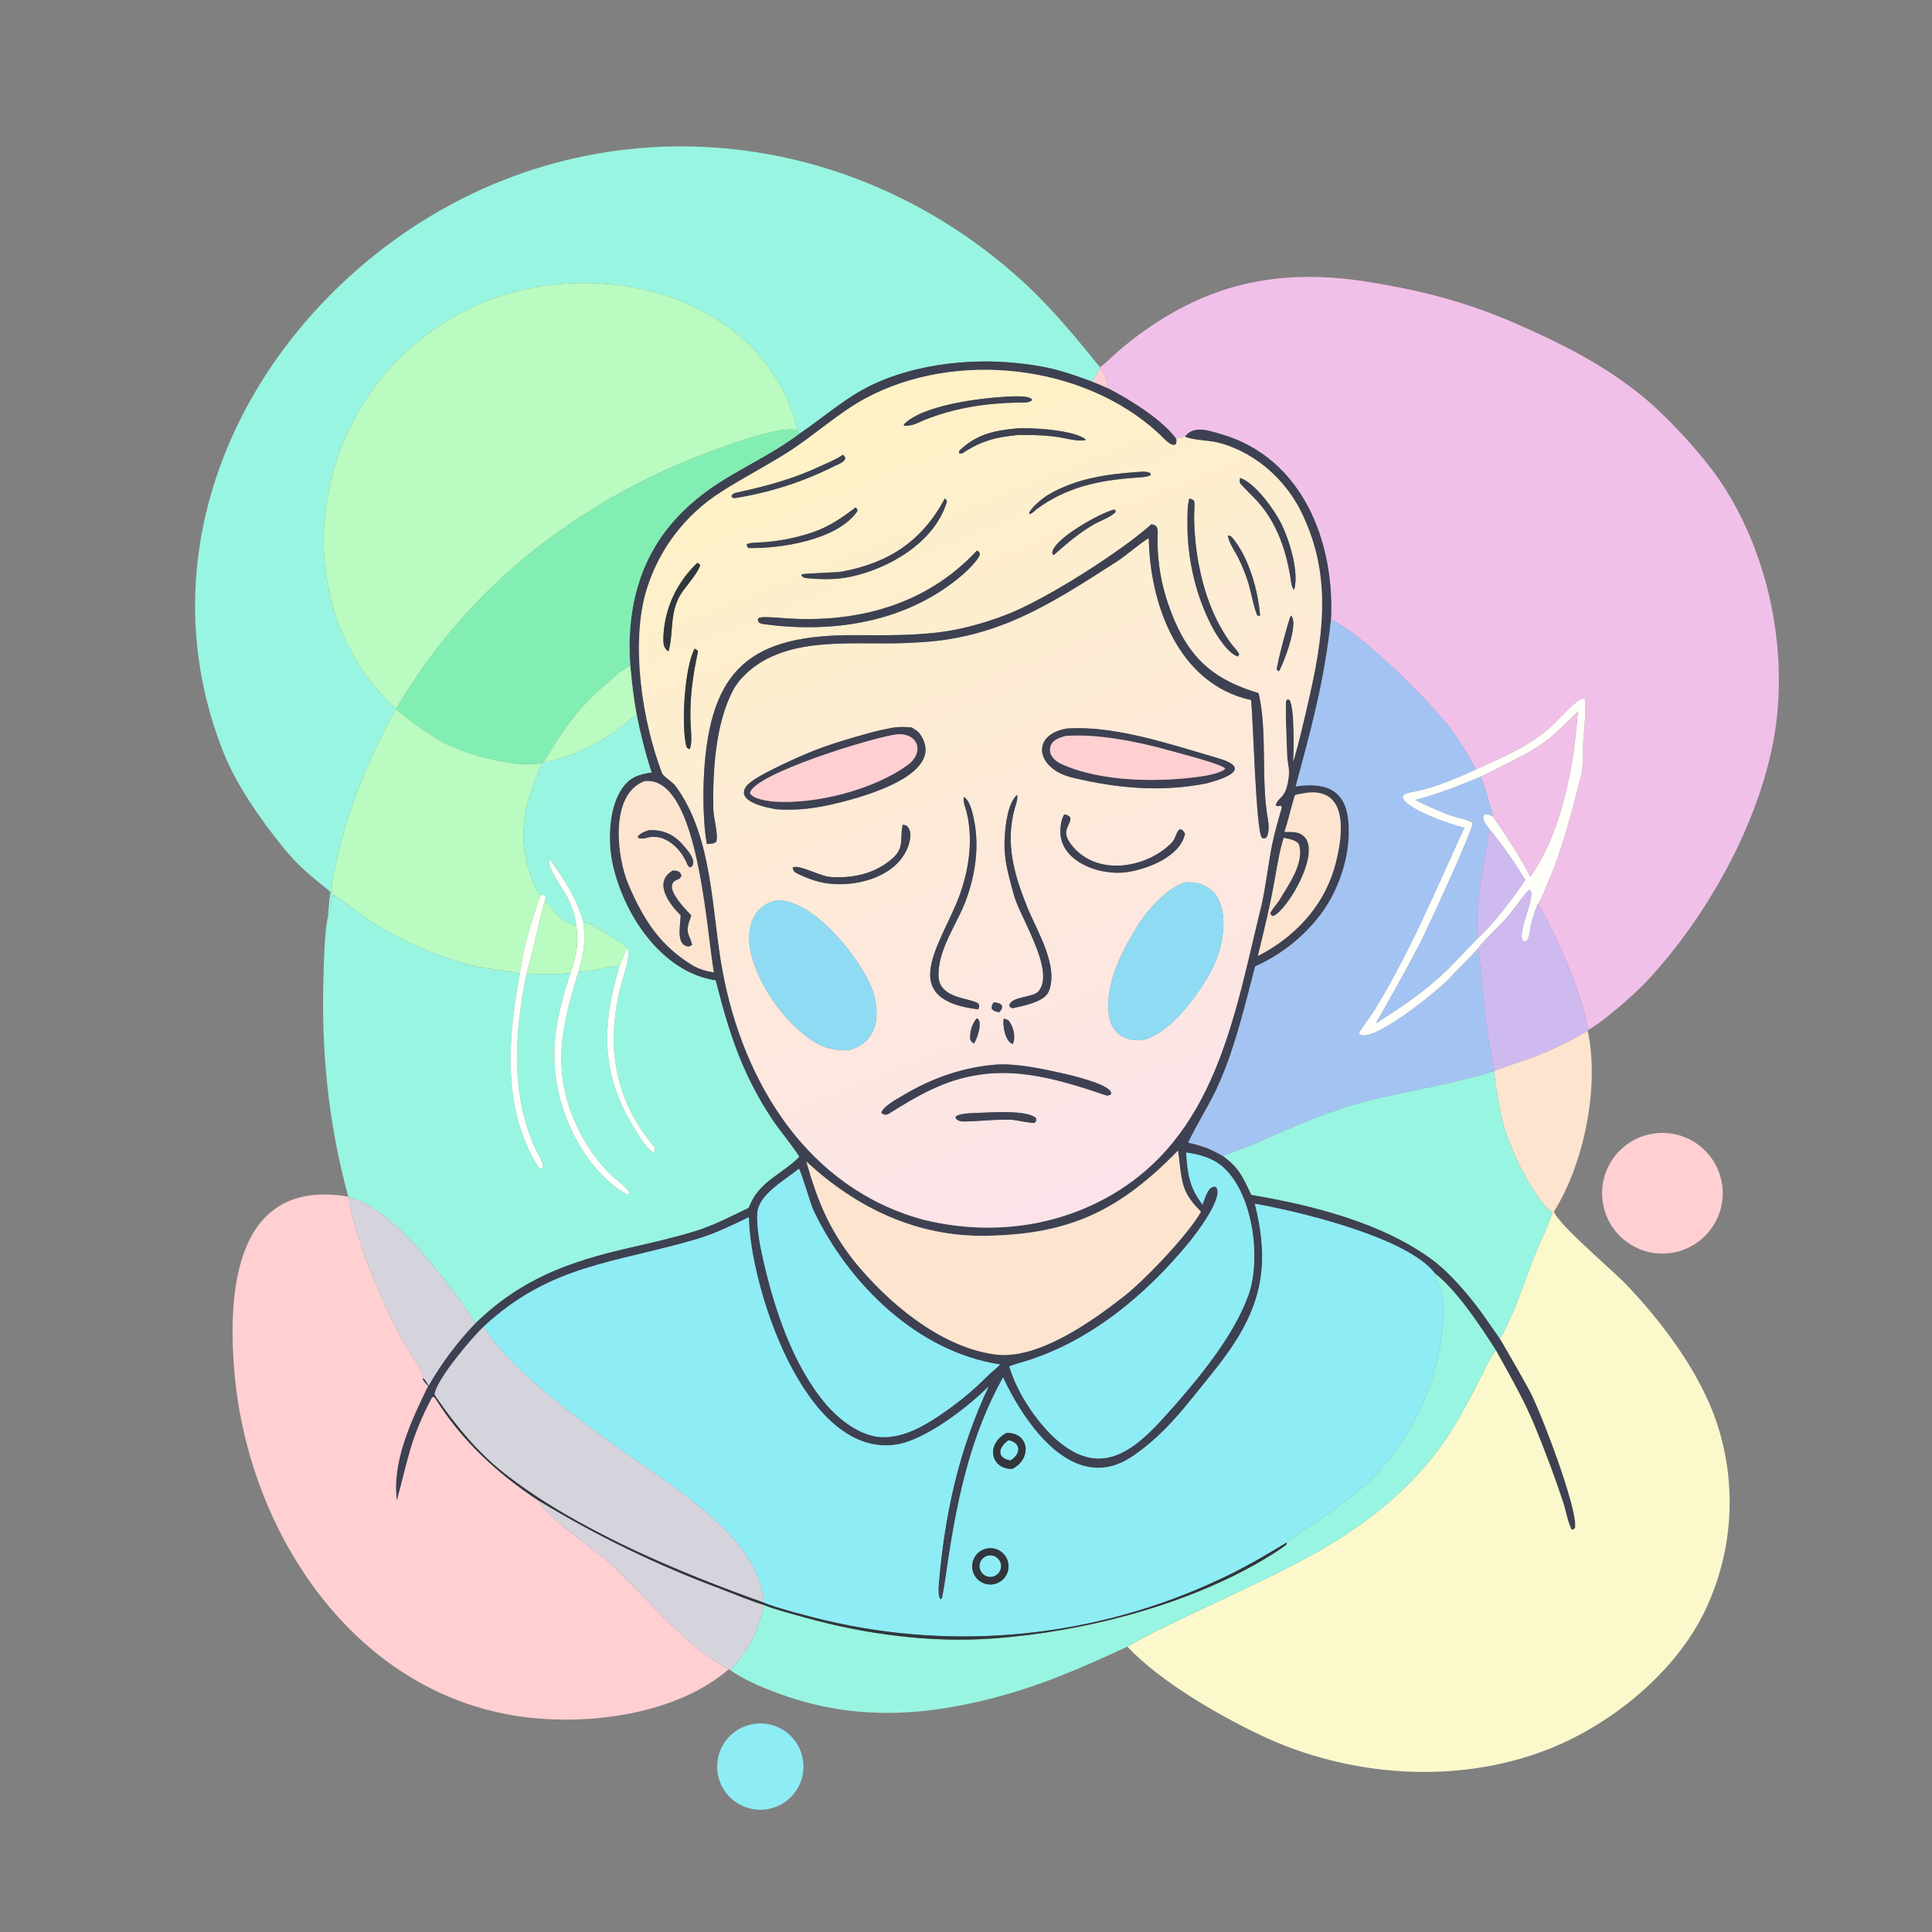 <svg width="1024" height="1024" viewBox="0 0 1024 1024" fill="none" xmlns="http://www.w3.org/2000/svg">
<rect x="0" y="0" width="1024" height="1024" fill="#808080" stroke="none"/>
<path d="M175.138 472.695C164.155 463.681 158.751 459.841 149.393 448.326C137.693 433.684 125.326 416.166 118.373 398.647C79.548 300.821 119.604 198.002 199.201 134.673C302.708 52.32 445.034 60.784 541.817 148.942C557.082 162.847 570.124 178.714 582.998 194.633L583.114 194.951C581.717 197.346 580.277 199.921 578.837 202.269C570.825 199.366 562.871 196.416 554.403 194.727C525.183 188.898 491.294 190.889 463.923 203.186C449.027 209.878 436.912 221.017 423.618 229.956C423.363 229.631 423.006 228.84 422.801 228.434C407.801 164.247 335.174 139.779 276.3 153.839C241.171 162.192 210.798 184.155 191.859 214.898C160.649 266.071 164.482 333.951 209.746 375.512C195.354 402.918 184.254 428.199 177.815 458.73C177.031 462.443 175.209 469.308 175.943 473.062C176.06 473.662 177.118 474.371 177.704 474.878L176.896 475.066L175.97 474.751C175.525 477.992 175.196 482.899 173.911 485.686C173.894 482.295 174.743 476.254 175.138 472.695Z" fill="#98F5E1"/>
<path d="M582.998 194.632C586.592 192.047 589.991 188.517 593.368 185.583C597.652 181.89 602.118 178.415 606.75 175.17C643.265 149.227 680.433 142.394 724.242 149.276C752.829 153.767 777.023 159.968 803.508 171.531C826.84 181.718 848.287 192.416 868.467 208.394C881.225 218.336 897.343 235.717 907.22 248.697C935.853 286.661 948.151 341.07 940.739 387.995C933.264 435.317 904.557 486.606 871.723 521.229C865.867 527.405 848.874 542.232 841.619 545.982C840.184 530.226 823.951 493.095 815.131 478.997C816.932 476.931 819.493 469.871 820.724 466.998C828.673 448.435 833.48 428.713 838.433 409.202C838.488 407.203 839.25 403.454 839.074 401.559C838.371 393.958 841.326 376.64 839.893 370.059C835.812 369.994 826.231 381.38 822.787 384.55C810.467 395.893 797.022 401.044 782.197 407.916C782.125 407.765 782.052 407.614 781.979 407.463C778.878 401.19 773.738 392.915 769.772 387.398C759.96 373.751 719.604 333.418 705.42 328.654C707.547 287.019 690.237 242.425 646.886 230.019C640.474 228.184 632.65 225.276 628.049 231.462C626.693 231.813 624.778 232.25 623.505 232.691C616.031 222.39 598.652 211.671 587.337 205.856C587.133 202.697 585.072 197.205 583.114 194.95L582.998 194.632Z" fill="#F1C0E8"/>
<path d="M422.802 228.432C416.277 223.941 376.433 239.215 367.844 242.663C308.582 266.449 256.757 305.44 220.789 358.594C216.998 364.282 213.314 370.04 209.738 375.865C216.751 381.635 226.694 388.878 234.551 393.238C246.383 399.804 274.245 407.551 287.536 404.26C278.472 424.391 273.432 442.636 281.418 464.56C282.292 466.958 284.457 473.176 286.634 474.258C281.167 489.434 278.077 499.74 275.563 516.013C267.656 514.022 258.302 513.827 249.753 511.583C231.425 506.771 213.119 499.075 197.197 488.778C190.642 484.54 184.125 478.952 177.705 474.876C177.119 474.369 176.061 473.66 175.944 473.06C175.21 469.306 177.032 462.441 177.816 458.728C184.255 428.197 195.355 402.916 209.747 375.51C164.483 333.949 160.65 266.069 191.86 214.896C210.799 184.153 241.172 162.19 276.301 153.837C335.175 139.777 407.802 164.245 422.802 228.432Z" fill="#B9FBC0"/>
<path d="M423.619 229.955C436.913 221.016 449.028 209.877 463.924 203.185C491.295 190.888 525.184 188.897 554.404 194.726C562.872 196.415 570.826 199.365 578.838 202.268C582.056 203.466 584.242 204.378 587.338 205.856C598.653 211.671 616.032 222.39 623.506 232.691C623.625 234.26 623.809 234.355 623.039 235.657C620.362 236.807 616.384 231.847 614.256 229.877C574.365 192.945 506.525 185.489 458.823 211.08C444.919 218.539 431.695 230.626 418.255 239.282C406.491 246.858 393.941 253.197 382.38 260.65C362.912 272.937 348.639 291.949 342.271 314.071C334.371 342.062 340.417 382.205 350.984 409.915C351.52 411.322 356.631 414.578 357.95 416.36C378.166 443.65 377.055 482.79 383.08 515.013C394.109 573.995 428.3 630.004 489.522 646.495C522.012 654.466 556.363 651.197 585.98 635.082C644.626 603.17 654.171 538.186 668.637 479.539C670.987 468.983 672.125 458.087 674.228 447.504C675.471 441.25 677.634 434.172 679.326 427.973C678.683 425.914 677.837 428.327 676.087 426.826C677.446 422.363 680.691 423.496 682.424 415.414C684.17 407.278 682.409 406.879 682.171 399.482C681.892 390.81 681.353 381.109 681.549 372.424C681.58 371.037 681.948 371.019 682.641 370.551L683.597 371.091C686.286 375.989 685.665 397.216 685.512 403.572C688.574 393.101 690.872 382.888 693.323 372.279C700.93 339.345 705.936 308.056 691.734 275.834C683.68 256.301 666.683 240.2 646.109 234.725C641.005 233.367 632.335 233.435 628.05 231.462C632.651 225.276 640.475 228.184 646.887 230.019C690.238 242.425 707.548 287.019 705.421 328.654C701.862 361.442 695.141 385.59 686.75 416.816C700.462 414.787 712.352 417.14 714.475 433.543C716.685 450.622 710.499 470.531 700.264 484.307C691.168 496.437 679.128 506.044 665.282 512.218C659.841 532.778 655.085 553.586 646.631 573.193C641.806 584.385 634.895 594.79 629.734 605.628C637.642 607.395 641.223 608.727 648.304 612.779C656.622 618.718 658.968 624.161 663.211 633.264C695.279 638.708 732.423 647.943 759.183 667.685C768.783 674.767 779.39 687.381 786.446 697.287C789.345 701.393 792.22 705.515 795.071 709.654C799.489 717.089 806.779 729.887 810.647 736.97C816.509 747.704 836.611 800.423 834.797 809.823L833.834 810.709L832.948 810.67C830.846 806.459 830.007 800.813 828.515 796.29C824.023 782.679 819.05 769.518 813.62 756.255C807.785 742.005 800.245 729.078 792.819 715.623C784.898 703.256 772.387 684.167 760.589 674.987C746.158 655.814 687.852 641.974 665.079 638.019C674.801 676.244 666.027 699.02 641.652 728.953C628.606 744.971 618.231 759.513 600.595 771.643C569.384 793.111 543.325 755.001 531.626 730.075C514.96 760.022 507.846 792.157 502.704 825.803C501.789 831.793 500.628 840.901 499.316 847.078C499.033 847.269 498.75 847.46 498.468 847.651C497.117 846.184 497.339 842.064 497.51 840.018C500.613 802.757 508.131 768.42 523.964 734.862C512.709 746.203 490.272 763.318 475.13 765.645C426.099 773.179 397.271 680.328 396.93 645.16C388.622 649.167 378.319 654.115 369.545 656.699C325.535 669.662 291.97 670.07 256.288 703.176C249.734 709.496 231.484 731.081 230.373 738.84C230.751 739.645 231.009 740.261 231.468 741.023L230.95 741.509L229.8 740.389L229.027 740.613C217.381 762.818 216.656 772.252 210.351 795.345C207.566 774.887 218.033 752.788 226.864 734.653C225.536 733.257 225.055 732.705 223.945 731.139L224.341 730.471C225.633 731.423 226.312 732.949 227.184 734.406C234.076 722.383 242.421 711.253 252.03 701.266C276.113 677.871 301.366 668.721 333.174 661.411C344.862 658.725 357.314 655.946 368.748 652.389C378.077 649.487 387.891 644.467 396.762 640.136C402.166 626.031 413.522 623.094 423.631 613.103C419.919 607.097 413.244 599.337 408.939 592.806C393.116 568.8 386.302 547.192 379.304 519.65C350.487 515.332 330.332 484.364 324.617 457.628C322.133 446.011 322.54 427.992 329.754 417.8C334.013 411.783 338.471 410.454 345.375 409.377C342.38 400.566 339.213 388.001 337.491 378.947C335.79 369.91 334.933 361.973 334.077 352.833C333.341 343.663 333.617 334.441 334.898 325.331C339.852 291.874 357.896 269.459 386.566 252.489C399.317 244.941 411.643 238.886 423.619 229.955ZM341.698 414.044C322.93 420.949 326.929 454.478 333.193 468.977C341.368 487.9 350.063 501.496 367.99 512.17C371.843 513.995 374.024 514.618 378.307 515.37C374.519 492.421 370.749 430.245 351.311 416.633C348.155 414.423 345.481 413.807 341.698 414.044ZM692.785 420.164C690.477 420.537 688.599 420.802 686.332 421.435C684.408 427.806 682.778 434.823 680.835 440.933C684.654 440.928 688.466 440.53 691.388 443.497C700.07 452.311 682.562 482.237 674.889 485.548C673.445 485.02 674.006 485.477 673.232 484.04C674.232 481.691 676.805 479.228 678.264 476.757C682.904 468.899 691.01 457.874 688.643 448.194C687.935 445.303 682.979 444.65 680.423 444.061C678.455 449.932 677.169 457.864 676.043 464.111C673.351 479.591 670.426 491.412 666.722 506.665C685.428 497.133 700.697 481.394 706.939 460.972C711.133 447.249 716.666 417.423 692.785 420.164ZM624.345 609.882C593.625 641.318 567.453 654.337 522.35 654.996C485.779 655.531 453.907 640.219 427.384 615.641C433.232 636.161 439.147 651.01 452.538 668.172C470.445 690.272 498.244 713.957 527.411 717.882C549.987 720.921 578.756 700.324 595.905 686.898C607.069 678.072 629.698 654.38 636.521 642.243C627.967 633.468 626.688 629.44 625.268 617.269C625.125 616.045 624.56 610.762 624.345 609.882ZM628.666 610.872C629.498 622.046 630.321 629.264 637.353 638.418C638.609 635.237 640.419 627.922 644.483 629.09C649.076 634.227 634.119 653.731 630.724 657.902C607.681 686.205 577.257 711.663 541.711 722.025C539.526 722.661 537.04 723.378 534.915 724.218C539.111 737.788 547.712 750.973 557.703 760.987C580.585 782.757 597.95 772.23 616.522 751.665C632.901 733.528 653.253 709.603 661.601 686.646C668.507 667.658 664.232 633.935 649.104 619.387C643.457 613.956 636.165 611.876 628.666 610.872ZM423.403 619.477C415.665 625.803 401.893 633.186 401.38 643.222C400.994 650.769 402.861 660.5 404.583 667.991C410.6 694.16 420.288 723.607 437.863 744.325C444.734 752.424 456.028 761.127 466.96 761.671C477.878 762.214 488.367 756.631 497.181 750.732C507.256 743.883 514.82 737.919 523.431 729.23C525.51 727.132 528.02 725.42 530.057 723.199C486.322 716.585 449.995 680.707 431.32 641.924C429.37 637.875 424.921 621.487 423.403 619.477Z" fill="#3D4152"/>
<path d="M583.115 194.949C585.073 197.204 587.134 202.696 587.338 205.855C584.242 204.377 582.056 203.465 578.838 202.267C580.278 199.919 581.718 197.344 583.115 194.949Z" fill="#FFCFD2"/>
<path d="M623.504 232.692C624.777 232.251 626.692 231.814 628.048 231.463C632.333 233.436 641.003 233.368 646.107 234.726C666.681 240.201 683.678 256.302 691.732 275.835C705.934 308.057 700.928 339.346 693.321 372.28C690.87 382.889 688.572 393.102 685.51 403.573C685.663 397.217 686.284 375.99 683.595 371.092L682.639 370.552C681.946 371.02 681.578 371.038 681.547 372.425C681.351 381.11 681.89 390.811 682.169 399.483C682.407 406.88 684.168 407.279 682.422 415.415C680.689 423.497 677.444 422.364 676.085 426.827C677.835 428.328 678.681 425.915 679.324 427.974C677.632 434.173 675.469 441.251 674.226 447.505C672.123 458.088 670.985 468.984 668.635 479.54C654.169 538.187 644.624 603.171 585.978 635.083C556.361 651.198 522.01 654.467 489.52 646.496C428.298 630.005 394.107 573.996 383.078 515.014C377.053 482.791 378.164 443.651 357.948 416.361C356.629 414.579 351.518 411.323 350.982 409.916C340.415 382.206 334.369 342.063 342.269 314.072C348.637 291.95 362.91 272.938 382.378 260.651C393.939 253.198 406.489 246.859 418.253 239.283C431.693 230.627 444.917 218.54 458.821 211.081C506.523 185.49 574.363 192.946 614.254 229.878C616.382 231.848 620.36 236.808 623.037 235.658C623.807 234.356 623.623 234.261 623.504 232.692ZM533.872 210.223C519.574 210.961 488.647 214.738 479.019 225.036L479.252 225.66C483.318 225.889 486.149 224.261 489.859 222.625C506.054 216.163 522.43 213.678 539.714 213.347C542.111 213.301 545.478 213.693 547.113 212.008C546.052 209.381 536.444 210.155 533.872 210.223ZM537.642 227.202C526.656 228.281 517.429 230.36 508.931 238.471C508.181 239.188 508.358 239.079 508.294 240.131C509.187 240.456 509.512 240.615 510.445 240.006C520.286 233.581 527.996 231.643 539.688 230.555C548.213 230.476 556.269 230.613 564.665 232.357C567.567 232.959 572.342 233.952 575.216 233.278L575.303 232.809C569.355 227.921 545.174 226.259 537.642 227.202ZM446.77 241.016C443.106 243.635 438.659 245.263 434.648 247.158C420.615 253.785 405.973 257.742 390.859 260.988C389.182 261.348 388.027 261.687 387.523 263.382L387.763 263.089L388.509 263.96L389.615 263.977C407.731 261.127 425.3 255.51 441.71 247.322C444.407 245.945 450.482 244.039 446.77 241.016ZM602.516 250.213C586.233 251.305 570.35 253.719 555.965 262.008C553.091 263.664 546.404 268.938 545.447 272.077L545.933 272.513C547.54 271.69 547.998 271.158 549.302 269.96C565.521 257.944 582.847 254.472 602.509 253.145C604.573 253.006 608.213 252.87 609.914 251.784L609.721 250.818C607.596 249.643 604.954 250.041 602.516 250.213ZM657.265 253.326C657.081 254.671 656.712 255.623 657.791 256.725C659.76 258.737 661.729 260.925 663.743 262.874C675.813 274.56 681.431 290.171 684.018 306.455C684.308 308.275 684.527 311.466 685.91 312.661C688.69 303.21 683.369 286.246 679.175 277.709C675.642 270.518 665.246 255.813 657.265 253.326ZM500.766 264.228C488.766 286.769 470.993 298.476 445.91 303.005C443.141 303.505 425.965 303.901 424.852 304.458L424.864 305.28L426.538 306.34C434.305 307.106 442.487 307.425 450.583 305.735C471.152 301.44 495.334 287.48 501.784 266.162C501.896 265.794 501.651 265.177 501.53 264.809L500.766 264.228ZM630.376 264.168C629.246 268.164 629.417 272.85 629.373 277.017C629.173 296.135 633.896 316.498 643.033 333.323C645.328 337.549 651.193 346.562 656.09 347.933L656.804 346.936C656.354 345.272 653.95 343.046 652.813 341.515C643.384 328.808 638.111 313.883 635.222 298.429C633.826 290.803 633.055 283.076 632.915 275.324C632.84 272.22 633.212 269.207 633.036 266.147C632.966 264.933 631.345 264.47 630.376 264.168ZM453.491 268.952C442.22 277.515 435.451 281.46 421.166 284.882C415.823 286.163 410.381 286.996 404.899 287.372C402.96 287.523 397.179 287.536 395.821 288.451C395.89 289.624 395.92 289.539 396.68 290.457C413.67 290.886 443.974 286.176 454.402 270.965L454.391 269.812L453.491 268.952ZM590.599 270.076C583.595 271.546 556.814 286.415 557.762 293.531L558.578 294.156C565.517 287.959 571.939 282.46 580.051 277.79C582.879 276.162 589.756 273.677 591.342 271.194C591.015 270.203 591.313 270.536 590.599 270.076ZM610.273 277.884C593.775 292.534 557.076 315.814 536.642 324.496C526.644 328.646 516.259 331.794 505.64 333.895C489.554 337.003 469.779 336.756 453.847 336.646C398.096 336.259 376.278 354.148 373.145 410.296C372.559 420.801 372.688 436.423 374.626 447.358C376.451 447.191 378.369 447.284 379.658 446.114C380.779 441.87 378.147 433.649 378.059 428.743C377.698 408.764 379.177 383.137 388.764 365.434C392.043 359.379 398.528 353.756 404.208 350.477C427.475 337.046 458.507 342.36 484.374 340.583C528.084 338.949 556.373 320.503 591.768 297.722C597.275 294.177 604.013 288.101 608.913 285.153C609.33 320.336 624.686 362.753 663.094 371.014C664.279 381.494 665.642 440.451 668.867 444.07C670.451 444.497 669.711 444.562 671.167 443.945C672.734 441.602 672.538 437.146 672.041 434.427C668.385 414.448 671.5 389.917 667.711 370.412C667.519 369.391 667.294 368.376 667.035 367.369C645.23 360.793 631.975 350.814 622.687 329.275C616.558 315.059 613.543 301.431 613.504 285.961C613.495 282.186 614.649 278.304 610.273 277.884ZM650.763 283.77C651.43 287.994 654.513 292.051 656.447 295.964C658.594 300.328 660.392 304.856 661.823 309.505C662.781 312.656 665.28 325.136 666.577 326.277L667.866 326.393C666.865 313.372 662.074 295.337 652.834 284.62C652.451 284.176 651.343 283.908 650.763 283.77ZM517.827 291.777C490.902 320.812 453.845 330.476 415.496 327.644C412.858 327.449 404.295 326.662 402.268 327.444L401.612 328.314C402.015 330.028 402.23 330.119 404.11 330.705C439.372 335.618 476.24 330.63 505.22 308.654C509.499 305.409 516.996 299.046 519.319 294.143C519.082 292.317 519.463 293.132 517.827 291.777ZM369.614 298.291C358.689 308.705 352.256 322.348 351.612 337.461C351.488 340.385 351.512 343.761 354.334 345.176C357.275 335.065 354.416 323.273 362.133 313.018C364.134 310.36 371.304 301.668 371.032 299.284L369.614 298.291ZM684.181 326.211C682.907 328.816 676.628 352.328 676.747 354.969C677.044 355.217 677.522 355.655 677.834 355.825C680.426 351.565 688.655 329.824 684.181 326.211ZM368.188 343.76C362.778 353.668 360.912 384.86 363.862 395.969C364.323 396.347 364.882 396.841 365.363 397.163C367.027 394.933 366.237 387.562 366.078 384.566C365.366 371.152 367.103 358.343 369.945 345.354C370.062 344.822 368.607 343.996 368.188 343.76ZM473.529 385.654C464.125 387.279 454.917 390.1 445.734 392.877C432.788 396.769 420.287 402.307 408.246 408.397C404.88 410.099 397.582 413.918 395.489 416.863C389.645 425.083 406.982 428.115 411.448 428.931C422.36 429.657 431.999 428.608 444.812 425.42C457.44 422.278 503.331 410.018 487.128 388.43C486.542 387.65 484.25 386.195 483.274 385.58C479.911 385.302 476.9 385.151 473.529 385.654ZM565.431 386.145C546.244 389.344 548.884 407.42 568.256 412.101C591.914 417.817 615.296 419.973 639.358 415.226C648.826 412.753 664.716 407.36 645.17 401.722C620.874 394.714 590.993 384.352 565.431 386.145ZM539.064 421.272C534.268 425.614 532.943 436.575 532.523 443.658C531.839 455.209 534.194 462.35 537.287 474.078C540.407 485.913 559.582 514.517 550.461 525.384C547.513 528.895 535.861 527.947 534.886 532.975C535.829 534.216 535.255 533.789 536.597 534.395C541.866 533.199 553.407 531.144 555.744 525.713C561.502 512.331 549.511 493.245 544.629 481.206C537.613 463.904 532.746 447.319 537.732 428.837C538.373 426.463 539.654 423.462 539.064 421.272ZM510.856 422.395C510.287 424.922 511.795 428.162 512.415 430.752C516.217 446.629 513.07 464.278 506.783 479.099C496.367 503.654 476.822 529.976 518.562 534.994C519.079 532.818 519.293 533.41 518.481 531.847C513.77 528.752 498.865 529.425 497.494 518.367C496.45 503.722 507.508 489.716 512.235 476.428C517.192 462.495 519.175 447.855 516.01 433.374C515.285 430.056 513.866 424.09 510.856 422.395ZM564.057 431.634C562.729 434.01 562.564 435.261 562.2 437.809C559.582 456.186 582.67 464.428 597.358 462.246C608.445 460.599 625.705 453.85 628.075 441.872C626.756 440.012 627.227 440.04 625.491 439.478C622.979 441.112 623.502 444.188 620.903 446.795C607.066 460.674 580.358 464.669 567.492 447.278C562.016 439.876 567.674 437.663 567.311 433.31C566.066 431.961 565.829 432.074 564.057 431.634ZM478.433 437.131C476.549 446.277 480.466 450.17 469.441 457.768C460.821 463.707 450.507 465.519 440.219 464.819C434.43 464.404 423.177 457.861 420.139 459.854C420.54 461.714 420.748 461.907 422.548 462.973C429.168 466.144 434.854 468.192 442.398 468.582C456.361 469.303 474.191 464.178 480.542 450.482C482.251 446.796 484.095 440.31 480.24 437.444L478.433 437.131ZM628.772 467.619C619.035 469.753 607.534 483.13 602.549 491.295C594.277 504.845 585.216 522.495 587.897 538.896C589.471 548.527 598.182 553.009 607.298 550.822C621.649 546 635.164 527.103 642.12 514.265C650.371 499.039 654.575 467.173 628.772 467.619ZM412.435 477.145C398.326 479.459 395.168 493.141 398.058 505.308C402.173 522.636 415.414 541.145 430.055 551.235C437.071 555.877 441.945 556.715 450.064 556.504C466.594 552.283 467.016 534.658 461.233 521.867C453.849 505.534 431.576 477.794 412.435 477.145ZM526.64 531.283C525.849 532.715 525.454 533.098 525.692 534.709C527.004 536.112 527.589 536.164 529.788 536.42C531.038 534.39 531.176 534.88 531.063 532.929C529.924 531.597 528.381 531.429 526.64 531.283ZM517.669 539.736C515.079 542.94 513.862 547.039 514.285 551.137C515.086 552.337 515.016 552.274 516.209 553.08C517.884 550.843 521.271 540.893 517.669 539.736ZM532.011 539.849C531.274 543.505 532.817 552.208 536.819 553.306C538.533 549.564 537.072 543.684 534.373 540.72C533.592 540.419 532.811 540.091 532.011 539.849ZM528.776 564.211C510.72 565.441 493.677 571.484 478.243 580.795C475.084 582.701 468.329 586.244 467.162 589.666C467.845 590.921 469.901 591.016 470.859 590.417C486.138 580.866 500.506 572.305 518.981 569.638C541.458 566.065 564.689 573.216 585.691 580.382C587.211 580.901 587.455 580.606 588.784 580.092C590.855 575.038 566.057 569.525 562.309 568.691C551.91 566.377 539.316 563.705 528.776 564.211ZM522.264 589.709C518.374 589.932 509.503 589.707 506.693 591.653L506.448 592.655C507.64 594.038 509.171 594.451 511.026 594.421C519.78 594.284 527.77 593.139 536.624 593.508C539.341 593.865 546.48 595.351 548.389 595.16C549.38 593.703 549.144 594.478 549.198 592.778C545.636 588.547 527.549 589.426 522.264 589.709Z" fill="url(#paint0_linear_2243_44160)"/>
<path d="M489.86 222.627C486.15 224.263 483.319 225.891 479.253 225.662L479.02 225.038C488.648 214.74 519.575 210.963 533.873 210.225C536.445 210.157 546.053 209.383 547.114 212.01C545.479 213.695 542.112 213.303 539.715 213.349C522.431 213.68 506.055 216.165 489.86 222.627Z" fill="#3D4152"/>
<path d="M209.736 375.866C213.312 370.041 216.996 364.283 220.787 358.595C256.755 305.441 308.58 266.45 367.842 242.664C376.431 239.216 416.275 223.942 422.8 228.433C423.005 228.839 423.362 229.63 423.617 229.955C411.641 238.886 399.315 244.941 386.564 252.489C357.894 269.459 339.85 291.874 334.896 325.331C333.615 334.441 333.339 343.663 334.075 352.833C328.702 355.523 326.046 358.462 321.665 362.159C306.044 375.341 298.468 386.904 288.089 404.056L287.534 404.261C274.243 407.552 246.381 399.805 234.549 393.239C226.692 388.879 216.749 381.636 209.736 375.866Z" fill="#83EEB3"/>
<path d="M539.689 230.555C527.997 231.643 520.287 233.581 510.446 240.006C509.513 240.615 509.188 240.456 508.295 240.131C508.359 239.079 508.182 239.188 508.932 238.471C517.43 230.36 526.657 228.281 537.643 227.202C545.175 226.259 569.356 227.921 575.304 232.809L575.217 233.278C572.343 233.952 567.568 232.959 564.666 232.357C556.27 230.613 548.214 230.476 539.689 230.555Z" fill="#3D4152"/>
<path d="M389.615 263.977L388.509 263.96L387.763 263.089L387.523 263.382C388.027 261.687 389.182 261.348 390.859 260.988C405.973 257.742 420.615 253.785 434.648 247.158C438.659 245.263 443.106 243.635 446.77 241.016C450.482 244.039 444.407 245.945 441.71 247.322C425.3 255.51 407.731 261.127 389.615 263.977Z" fill="#3D4152"/>
<path d="M549.302 269.961C547.998 271.159 547.54 271.691 545.933 272.514L545.447 272.078C546.404 268.939 553.091 263.665 555.965 262.009C570.35 253.72 586.233 251.306 602.516 250.214C604.954 250.042 607.596 249.644 609.721 250.819L609.914 251.785C608.213 252.871 604.573 253.007 602.509 253.146C582.847 254.473 565.521 257.945 549.302 269.961Z" fill="#3D4152"/>
<path d="M685.91 312.659C684.527 311.464 684.308 308.273 684.018 306.453C681.431 290.169 675.813 274.558 663.743 262.872C661.729 260.923 659.76 258.735 657.791 256.723C656.712 255.621 657.081 254.669 657.265 253.324C665.246 255.811 675.642 270.516 679.175 277.707C683.369 286.244 688.69 303.208 685.91 312.659Z" fill="#3D4152"/>
<path d="M426.54 306.339L424.866 305.279L424.854 304.457C425.967 303.9 443.143 303.504 445.912 303.004C470.995 298.475 488.768 286.768 500.768 264.227L501.532 264.808C501.653 265.176 501.898 265.793 501.786 266.161C495.336 287.479 471.154 301.439 450.585 305.734C442.489 307.424 434.307 307.105 426.54 306.339Z" fill="#3D4152"/>
<path d="M656.09 347.933C651.193 346.562 645.328 337.549 643.033 333.323C633.896 316.498 629.173 296.135 629.373 277.017C629.417 272.85 629.246 268.164 630.376 264.168C631.345 264.47 632.966 264.933 633.036 266.147C633.212 269.207 632.84 272.22 632.915 275.324C633.055 283.076 633.826 290.803 635.222 298.429C638.111 313.883 643.384 328.808 652.813 341.515C653.95 343.046 656.354 345.272 656.804 346.936L656.09 347.933Z" fill="#3D4152"/>
<path d="M396.681 290.458C395.921 289.54 395.891 289.625 395.822 288.452C397.18 287.537 402.961 287.524 404.9 287.373C410.382 286.997 415.824 286.164 421.167 284.883C435.452 281.461 442.221 277.516 453.492 268.953L454.392 269.813L454.403 270.966C443.975 286.177 413.671 290.887 396.681 290.458Z" fill="#3D4152"/>
<path d="M558.579 294.154L557.763 293.529C556.815 286.413 583.596 271.544 590.6 270.074C591.314 270.534 591.016 270.201 591.343 271.192C589.757 273.675 582.88 276.16 580.052 277.788C571.94 282.458 565.518 287.957 558.579 294.154Z" fill="#3D4152"/>
<path d="M374.626 447.357C372.688 436.422 372.559 420.8 373.145 410.295C376.278 354.147 398.096 336.258 453.847 336.645C469.779 336.755 489.554 337.002 505.64 333.894C516.259 331.793 526.644 328.645 536.642 324.495C557.076 315.813 593.775 292.533 610.273 277.883C614.649 278.303 613.495 282.185 613.504 285.96C613.543 301.43 616.558 315.058 622.687 329.274C631.975 350.813 645.23 360.792 667.035 367.368C667.294 368.375 667.519 369.39 667.711 370.411C671.5 389.916 668.385 414.447 672.041 434.426C672.538 437.145 672.734 441.601 671.167 443.944C669.711 444.561 670.451 444.496 668.867 444.069C665.642 440.45 664.279 381.493 663.094 371.013C624.686 362.752 609.33 320.335 608.913 285.152C604.013 288.1 597.275 294.176 591.768 297.721C556.373 320.502 528.084 338.948 484.374 340.582C458.507 342.359 427.475 337.045 404.208 350.476C398.528 353.755 392.043 359.378 388.764 365.433C379.177 383.136 377.698 408.763 378.059 428.742C378.147 433.648 380.779 441.869 379.658 446.113C378.369 447.283 376.451 447.19 374.626 447.357Z" fill="#3D4152"/>
<path d="M667.867 326.393L666.578 326.277C665.281 325.136 662.782 312.656 661.824 309.505C660.393 304.856 658.595 300.328 656.448 295.964C654.514 292.051 651.431 287.994 650.764 283.77C651.344 283.908 652.452 284.176 652.835 284.62C662.075 295.337 666.866 313.372 667.867 326.393Z" fill="#3D4152"/>
<path d="M404.111 330.705C402.231 330.119 402.016 330.028 401.613 328.314L402.269 327.444C404.296 326.662 412.859 327.449 415.497 327.644C453.846 330.476 490.903 320.812 517.828 291.777C519.464 293.132 519.083 292.317 519.32 294.143C516.997 299.046 509.5 305.409 505.221 308.654C476.241 330.63 439.373 335.618 404.111 330.705Z" fill="#3D4152"/>
<path d="M354.336 345.174C351.514 343.759 351.49 340.383 351.614 337.459C352.258 322.346 358.691 308.703 369.616 298.289L371.034 299.282C371.306 301.666 364.136 310.358 362.135 313.016C354.418 323.271 357.277 335.063 354.336 345.174Z" fill="#31373C"/>
<path d="M677.835 355.825C677.523 355.655 677.045 355.217 676.748 354.969C676.629 352.328 682.908 328.816 684.182 326.211C688.656 329.824 680.427 351.565 677.835 355.825Z" fill="#3D4152"/>
<path d="M705.419 328.656C719.603 333.42 759.959 373.753 769.771 387.4C773.737 392.917 778.877 401.192 781.978 407.465C782.051 407.616 782.124 407.767 782.196 407.918C773.037 412.111 761.502 417.009 751.695 419.199C749.382 419.715 744.796 420.079 743.454 421.936C743.392 428.34 769.73 437.326 776.205 438.665C760.998 471.811 747.249 505.003 728.099 536.133C726.527 538.688 720.578 546.178 720.333 547.905C726.236 554.113 762.683 524.697 768.396 518.313C773.051 513.111 778.844 507.865 783.429 502.559C785.369 516.774 786.194 532.432 788.314 546.967C788.976 551.507 791.37 564.415 791.589 567.786C769.559 574.794 747.865 577.709 725.658 583.339C705.824 588.367 685.929 596.762 667.353 605.263C663.662 606.952 649.583 612.004 648.302 612.781C641.221 608.729 637.64 607.397 629.732 605.63C634.893 594.792 641.804 584.387 646.629 573.195C655.083 553.588 659.839 532.78 665.28 512.22C679.126 506.046 691.166 496.439 700.262 484.309C710.497 470.533 716.683 450.624 714.473 433.545C712.35 417.142 700.46 414.789 686.748 416.818C695.139 385.592 701.86 361.444 705.419 328.656Z" fill="#A3C4F3"/>
<path d="M365.364 397.165C364.883 396.843 364.324 396.349 363.863 395.971C360.913 384.862 362.779 353.67 368.189 343.762C368.608 343.998 370.063 344.824 369.946 345.356C367.104 358.345 365.367 371.154 366.079 384.568C366.238 387.564 367.028 394.935 365.364 397.165Z" fill="#31373C"/>
<path d="M288.09 404.059C298.469 386.907 306.045 375.344 321.666 362.162C326.047 358.465 328.703 355.526 334.076 352.836C334.932 361.976 335.789 369.913 337.49 378.95C333.379 381.397 329.872 385.012 325.908 387.802C314.912 395.542 301.388 401.849 288.09 404.059Z" fill="#B9FBC0"/>
<path d="M776.206 438.663C769.731 437.324 743.393 428.338 743.455 421.934C744.797 420.077 749.383 419.713 751.696 419.197C761.503 417.007 773.038 412.109 782.197 407.916C797.022 401.044 810.467 395.893 822.787 384.55C826.231 381.38 835.812 369.994 839.893 370.059C841.326 376.64 838.371 393.958 839.074 401.559C839.25 403.454 838.488 407.203 838.433 409.202C833.48 428.713 828.673 448.435 820.724 466.998C819.493 469.871 816.932 476.931 815.131 478.997C813.629 482.755 812.353 486.426 811.41 490.376C810.755 493.116 810.988 496.279 809.334 498.567C807.871 499.135 808.615 499.084 807.02 498.596C804.261 493.94 813.431 476.262 811.311 472.208L810.233 471.739C809.163 472.565 801.848 482.368 800.408 484.277C797.418 488.24 785.172 499.794 783.43 502.557C778.845 507.863 773.052 513.109 768.397 518.311C762.684 524.695 726.237 554.111 720.334 547.903C720.579 546.176 726.528 538.686 728.1 536.131C747.25 505.001 760.999 471.809 776.206 438.663ZM784.885 411.675C774.218 416.142 761.282 421.21 750.195 423.995C755.896 426.729 761.252 429.372 767.19 431.595C771.41 433.176 776.853 434.029 780.587 435.968C781.029 439.541 756.146 493.147 752.85 499.545C745.429 513.946 737.35 528.195 729.342 542.281C743.65 533.23 755.503 525.33 767.688 513.413C773.057 508.162 778.074 502.336 783.277 497.242C791.204 490.42 802.65 474.994 808.483 466.362C807.252 464.755 805.948 462.444 804.847 460.695C800.144 453.219 794.927 446.282 789.415 439.379C787.817 437.363 784.694 434.08 786.863 431.647C788.668 431.32 789.507 431.908 791.209 432.639C796.208 439.719 807.699 457.132 811.073 464.717C827.708 441.281 834.312 405.548 836.238 377.37C831.195 381.868 824.407 389.226 819.1 393.03C809.117 400.185 795.853 406.05 784.885 411.675Z" fill="#FFFFFA"/>
<path d="M784.885 411.676C795.853 406.051 809.117 400.186 819.1 393.031C824.407 389.227 831.195 381.869 836.238 377.371C834.312 405.549 827.708 441.282 811.073 464.718C807.699 457.133 796.208 439.72 791.209 432.64C790.27 427.933 786.678 415.763 784.885 411.676Z" fill="#F1C0E8"/>
<path d="M288.091 404.058C301.389 401.848 314.913 395.541 325.909 387.801C329.873 385.011 333.38 381.396 337.491 378.949C339.213 388.003 342.38 400.568 345.375 409.379C338.471 410.456 334.013 411.785 329.754 417.802C322.54 427.994 322.133 446.013 324.617 457.63C330.332 484.366 350.487 515.334 379.304 519.652C386.302 547.194 393.116 568.802 408.939 592.808C413.244 599.339 419.919 607.099 423.631 613.105C413.522 623.096 402.166 626.033 396.762 640.138C387.891 644.469 378.077 649.489 368.748 652.391C357.314 655.948 344.862 658.727 333.174 661.413C301.366 668.723 276.113 677.873 252.03 701.268C249.199 697.596 246.52 692.985 243.664 689.104C231.364 672.392 206.087 639.214 184.789 634.63L184.579 634.241C173.788 594.408 170.104 556.329 171.518 515.094C171.762 507.973 172.101 492.43 173.912 485.687C175.197 482.9 175.526 477.993 175.971 474.752L176.897 475.067L177.705 474.879C184.125 478.955 190.642 484.543 197.197 488.781C213.119 499.078 231.425 506.774 249.753 511.586C258.302 513.83 267.656 514.025 275.563 516.016C269.413 548.772 265.911 586.736 284.492 617.157C285.183 618.288 285.786 619.163 286.971 619.714C289.405 617.855 284.832 611.258 283.679 608.734C270.446 579.745 272.798 546.45 279.083 516.022C287.888 516.451 293.4 516.434 302.363 515.808C294.878 538.423 290.59 558.192 296.871 582.394C301.682 600.931 313.845 621.907 330.806 632.184C332.082 632.956 332.6 633.024 333.726 632.62C333.627 630.388 324.571 623.657 321.609 620.516C316.213 614.742 311.607 608.278 307.911 601.293C291.719 570.223 296.914 545.941 306.593 514.988C313.003 515.172 321.787 512.045 328.337 511.972C320.404 538.69 318.088 562.076 330.777 588.217C332.862 592.514 342.207 609.407 346.366 610.742L346.98 610.229C347.151 609.384 347.323 608.5 346.704 607.769C324.8 581.928 320.828 552.127 329.703 520.042C330.736 516.31 334.292 505.936 332.738 502.458C330.31 500.115 311.979 488.233 309.264 488.835C305.228 475.379 299.914 467.794 292.028 456.136L290.886 456.172C291.374 462.867 299.242 471.549 302.01 478.276C304.218 483.643 304.627 484.569 305.457 490.519C294.8 488.631 293.304 479.404 288.681 477.926C289.016 476.795 289.058 476.476 289.207 475.299C288.098 474.081 288.745 474.604 286.634 474.261C284.457 473.179 282.292 466.961 281.418 464.563C273.432 442.639 278.472 424.394 287.536 404.263L288.091 404.058Z" fill="#98F5E1"/>
<path d="M411.448 428.932C406.982 428.116 389.645 425.084 395.489 416.864C397.582 413.919 404.88 410.1 408.246 408.398C420.287 402.308 432.788 396.77 445.734 392.878C454.917 390.101 464.125 387.28 473.529 385.655C476.9 385.152 479.911 385.303 483.274 385.581C484.25 386.196 486.542 387.651 487.128 388.431C503.331 410.019 457.44 422.279 444.812 425.421C431.999 428.609 422.36 429.658 411.448 428.932ZM475.542 389.197C463.742 390.493 399.056 410.205 397.509 420.4C399.075 423.472 406.477 424.448 409.764 424.825C431.884 426.516 462.907 418.688 481.092 405.449C490.073 398.91 486.767 388.435 475.542 389.197Z" fill="#3D4152"/>
<path d="M639.359 415.228C615.297 419.975 591.915 417.819 568.257 412.103C548.885 407.422 546.245 389.345 565.432 386.146C590.994 384.353 620.875 394.715 645.171 401.723C664.717 407.361 648.827 412.755 639.359 415.228ZM564.899 390.077C562.367 390.682 558.885 391.831 557.408 394.208C556.55 395.599 556.285 397.275 556.673 398.862C557.279 401.45 559.944 403.7 562.19 404.749C583.916 414.893 616.616 414.784 639.306 411.094C641.915 410.464 647.754 409.427 649.371 407.417C648.019 405.055 623.784 398.926 618.751 397.509C602.954 393.062 581.183 388.801 564.899 390.077Z" fill="#3D4152"/>
<path d="M409.765 424.824C406.478 424.447 399.076 423.471 397.51 420.399C399.057 410.204 463.743 390.492 475.543 389.196C486.768 388.434 490.074 398.909 481.093 405.448C462.908 418.687 431.885 426.515 409.765 424.824Z" fill="#FFCFD2"/>
<path d="M639.306 411.091C616.616 414.781 583.916 414.89 562.19 404.746C559.944 403.697 557.279 401.447 556.673 398.859C556.285 397.272 556.55 395.596 557.408 394.205C558.885 391.828 562.367 390.678 564.899 390.073C581.183 388.797 602.954 393.059 618.751 397.506C623.784 398.923 648.019 405.051 649.371 407.413C647.754 409.423 641.915 410.461 639.306 411.091Z" fill="#FFCFD2"/>
<path d="M750.195 423.996C761.282 421.211 774.218 416.143 784.885 411.676C786.678 415.763 790.27 427.933 791.209 432.64C789.507 431.909 788.668 431.321 786.863 431.648C784.694 434.081 787.817 437.364 789.415 439.38C786.563 457.807 781.684 478.586 783.277 497.243C778.074 502.337 773.057 508.163 767.688 513.414C755.503 525.331 743.65 533.231 729.342 542.282C737.35 528.196 745.429 513.947 752.85 499.546C756.146 493.148 781.029 439.542 780.587 435.969C776.853 434.03 771.41 433.177 767.19 431.596C761.252 429.373 755.896 426.73 750.195 423.996Z" fill="#A3C4F3"/>
<path d="M367.988 512.17C350.061 501.496 341.366 487.9 333.191 468.977C326.927 454.478 322.928 420.949 341.696 414.044C345.479 413.807 348.153 414.423 351.309 416.633C370.747 430.245 374.517 492.421 378.305 515.37C374.022 514.618 371.841 513.995 367.988 512.17ZM343.699 440.086C341.108 441.057 340.257 441.254 338.184 443.03L338.512 444.244L337.941 443.393L338.035 443.984C340.663 445.163 342.723 443.731 345.52 443.544C353.912 442.983 361.099 450.412 364.022 457.533L364.345 458.31C365.435 459.678 364.757 459.352 366.206 459.717C369.856 456.644 364.378 450.622 362.273 448.141C357.382 442.377 351.288 439.493 343.699 440.086ZM356.524 461.442C346.057 467.615 354.726 479.149 360.751 485.099L360.73 486.016C360.595 490.616 358.114 501.513 365.293 501.647L366.846 500.748C365.608 495.526 363.204 494.888 365.257 488.48C365.614 487.394 365.995 486.316 366.4 485.247C363.526 482.033 351.896 470.793 357.711 466.872C359.542 465.638 359.778 466.572 361.114 464.327C360.797 461.73 358.946 461.448 356.524 461.442Z" fill="#FDE4CF"/>
<path d="M686.331 421.436C688.598 420.803 690.476 420.538 692.784 420.165C716.665 417.424 711.132 447.25 706.938 460.973C700.696 481.395 685.427 497.134 666.721 506.666C670.425 491.413 673.35 479.592 676.042 464.112C677.168 457.865 678.454 449.933 680.422 444.062C682.978 444.651 687.934 445.304 688.642 448.195C691.009 457.875 682.903 468.9 678.263 476.758C676.804 479.229 674.231 481.692 673.231 484.041C674.005 485.478 673.444 485.021 674.888 485.549C682.561 482.238 700.069 452.312 691.387 443.498C688.465 440.531 684.653 440.929 680.834 440.934C682.777 434.824 684.407 427.807 686.331 421.436Z" fill="#FDE4CF"/>
<path d="M536.597 534.396C535.255 533.79 535.829 534.217 534.886 532.976C535.861 527.948 547.513 528.896 550.461 525.385C559.582 514.518 540.407 485.914 537.287 474.079C534.194 462.351 531.839 455.21 532.523 443.659C532.943 436.576 534.268 425.615 539.064 421.273C539.654 423.463 538.373 426.464 537.732 428.838C532.746 447.32 537.613 463.905 544.629 481.207C549.511 493.246 561.502 512.332 555.744 525.714C553.407 531.145 541.866 533.2 536.597 534.396Z" fill="#3D4152"/>
<path d="M518.563 534.994C476.823 529.976 496.368 503.654 506.784 479.099C513.071 464.278 516.218 446.629 512.416 430.752C511.796 428.162 510.288 424.922 510.857 422.395C513.867 424.09 515.286 430.056 516.011 433.374C519.176 447.855 517.193 462.495 512.236 476.428C507.509 489.716 496.451 503.722 497.495 518.367C498.866 529.425 513.771 528.752 518.482 531.847C519.294 533.41 519.08 532.818 518.563 534.994Z" fill="#3D4152"/>
<path d="M628.076 441.871C625.706 453.849 608.446 460.598 597.359 462.245C582.671 464.427 559.583 456.185 562.201 437.808C562.565 435.26 562.73 434.009 564.058 431.633C565.83 432.073 566.067 431.96 567.312 433.309C567.675 437.662 562.017 439.875 567.493 447.277C580.359 464.668 607.067 460.673 620.904 446.794C623.503 444.187 622.98 441.111 625.492 439.477C627.228 440.039 626.757 440.011 628.076 441.871Z" fill="#3D4152"/>
<path d="M422.55 462.975C420.75 461.909 420.542 461.716 420.141 459.856C423.179 457.863 434.432 464.406 440.221 464.821C450.509 465.521 460.823 463.709 469.443 457.77C480.468 450.172 476.551 446.279 478.435 437.133L480.242 437.446C484.097 440.312 482.253 446.798 480.544 450.484C474.193 464.18 456.363 469.305 442.4 468.584C434.856 468.194 429.17 466.146 422.55 462.975Z" fill="#3D4152"/>
<path d="M789.415 439.379C794.927 446.282 800.144 453.219 804.847 460.695C805.948 462.444 807.252 464.755 808.483 466.362C802.65 474.994 791.204 490.42 783.277 497.242C781.684 478.585 786.563 457.806 789.415 439.379Z" fill="#CFBAF0"/>
<path d="M364.345 458.312L364.022 457.535C361.099 450.414 353.912 442.985 345.52 443.546C342.723 443.733 340.663 445.165 338.035 443.986L337.941 443.395L338.512 444.246L338.184 443.032C340.257 441.256 341.108 441.059 343.699 440.088C351.288 439.495 357.382 442.379 362.273 448.143C364.378 450.624 369.856 456.646 366.206 459.719C364.757 459.354 365.435 459.68 364.345 458.312Z" fill="#3D4152"/>
<path d="M305.457 490.52C304.627 484.57 304.218 483.644 302.01 478.277C299.242 471.55 291.375 462.868 290.887 456.173L292.028 456.137C299.914 467.795 305.228 475.38 309.264 488.836C310.328 498.304 309.613 505.859 306.593 514.989C296.914 545.942 291.719 570.224 307.911 601.294C311.607 608.279 316.213 614.743 321.609 620.517C324.571 623.658 333.627 630.389 333.726 632.621C332.6 633.025 332.082 632.957 330.806 632.185C313.845 621.908 301.682 600.932 296.871 582.395C290.59 558.193 294.878 538.424 302.363 515.809C302.435 515.344 304.02 510.304 304.269 509.388C306.267 502.061 306.201 497.938 305.457 490.52Z" fill="#FFFFFA"/>
<path d="M360.752 485.098C354.727 479.148 346.058 467.614 356.525 461.441C358.947 461.447 360.798 461.729 361.115 464.326C359.779 466.571 359.543 465.637 357.712 466.871C351.897 470.792 363.527 482.032 366.401 485.246C365.996 486.315 365.615 487.393 365.258 488.479C363.205 494.887 365.609 495.525 366.847 500.747L365.294 501.646C358.115 501.512 360.596 490.615 360.731 486.015L360.752 485.098Z" fill="#3D4152"/>
<path d="M607.299 550.821C598.183 553.008 589.472 548.526 587.898 538.895C585.217 522.494 594.278 504.844 602.55 491.294C607.535 483.129 619.036 469.752 628.773 467.618C654.576 467.172 650.372 499.038 642.121 514.264C635.165 527.102 621.65 545.999 607.299 550.821Z" fill="#90DBF4"/>
<path d="M815.131 478.996C823.951 493.094 840.184 530.225 841.619 545.981L841.548 546.365C830.173 553.069 819.501 558.107 807.016 562.323C804.886 563.042 793.145 566.967 791.853 567.894L791.59 567.783C791.371 564.412 788.977 551.504 788.315 546.964C786.195 532.429 785.37 516.771 783.43 502.556C785.172 499.793 797.418 488.239 800.408 484.276C801.848 482.367 809.163 472.564 810.233 471.738L811.311 472.207C813.431 476.261 804.261 493.939 807.02 498.595C808.615 499.083 807.871 499.134 809.334 498.566C810.988 496.278 810.755 493.115 811.41 490.375C812.353 486.425 813.629 482.754 815.131 478.996Z" fill="#CFBAF0"/>
<path d="M286.632 474.262C288.743 474.605 288.096 474.082 289.205 475.3C289.056 476.477 289.014 476.796 288.679 477.927C285.191 490.307 282.448 504.672 279.081 516.023C272.796 546.451 270.444 579.746 283.677 608.735C284.83 611.259 289.403 617.856 286.969 619.715C285.784 619.164 285.181 618.289 284.49 617.158C265.909 586.737 269.411 548.773 275.561 516.017C278.075 499.744 281.165 489.438 286.632 474.262Z" fill="#FFFFFA"/>
<path d="M450.065 556.504C441.946 556.715 437.072 555.877 430.056 551.235C415.415 541.145 402.174 522.636 398.059 505.308C395.169 493.141 398.327 479.459 412.436 477.145C431.577 477.794 453.85 505.534 461.234 521.867C467.017 534.658 466.595 552.283 450.065 556.504Z" fill="#90DBF4"/>
<path d="M288.68 477.926C293.303 479.404 294.799 488.631 305.456 490.519C306.2 497.937 306.266 502.06 304.268 509.387C304.019 510.303 302.434 515.343 302.362 515.808C293.399 516.434 287.887 516.451 279.082 516.022C282.449 504.671 285.192 490.306 288.68 477.926Z" fill="#B9FBC0"/>
<path d="M309.263 488.835C311.978 488.233 330.309 500.115 332.737 502.458C330.394 505.837 330.004 508.61 328.336 511.972C321.786 512.045 313.002 515.172 306.592 514.988C309.612 505.858 310.327 498.303 309.263 488.835Z" fill="#B9FBC0"/>
<path d="M328.336 511.971C330.004 508.609 330.394 505.836 332.737 502.457C334.291 505.935 330.735 516.309 329.702 520.041C320.827 552.126 324.799 581.927 346.703 607.768C347.322 608.499 347.15 609.383 346.979 610.228L346.365 610.741C342.206 609.406 332.861 592.513 330.776 588.216C318.087 562.075 320.403 538.689 328.336 511.971Z" fill="#FFFFFA"/>
<path d="M529.79 536.418C527.591 536.162 527.006 536.11 525.694 534.707C525.456 533.096 525.851 532.713 526.642 531.281C528.383 531.427 529.926 531.595 531.065 532.927C531.178 534.878 531.04 534.388 529.79 536.418Z" fill="#3D4152"/>
<path d="M516.21 553.078C515.017 552.272 515.087 552.335 514.286 551.135C513.863 547.037 515.08 542.938 517.67 539.734C521.272 540.891 517.885 550.841 516.21 553.078Z" fill="#3D4152"/>
<path d="M536.82 553.305C532.818 552.207 531.275 543.504 532.012 539.848C532.812 540.09 533.593 540.418 534.374 540.719C537.073 543.683 538.534 549.563 536.82 553.305Z" fill="#3D4152"/>
<path d="M791.854 567.896C793.146 566.969 804.886 563.044 807.016 562.325C819.501 558.109 830.173 553.071 841.548 546.367C847.87 575.919 839.578 616.814 823.648 642.164L822.85 642.943C812.075 634.026 800.284 609.114 796.719 595.542C794.636 587.613 792.888 576.171 791.854 567.896Z" fill="#FDE4CF"/>
<path d="M518.981 569.638C500.506 572.305 486.138 580.866 470.859 590.417C469.901 591.016 467.845 590.921 467.162 589.666C468.329 586.244 475.084 582.701 478.243 580.795C493.677 571.484 510.72 565.441 528.776 564.211C539.316 563.705 551.91 566.377 562.309 568.691C566.057 569.525 590.855 575.038 588.784 580.092C587.455 580.606 587.211 580.901 585.691 580.382C564.689 573.216 541.458 566.065 518.981 569.638Z" fill="#3D4152"/>
<path d="M648.303 612.78C649.584 612.003 663.663 606.951 667.354 605.262C685.93 596.761 705.825 588.366 725.659 583.338C747.866 577.708 769.56 574.793 791.59 567.785L791.853 567.896C792.887 576.171 794.635 587.613 796.718 595.542C800.283 609.114 812.075 634.026 822.85 642.943C821.327 647.28 819.163 652.524 817.198 656.748C809.253 673.834 804.451 693.385 795.07 709.655C792.219 705.516 789.344 701.394 786.445 697.288C779.389 687.382 768.782 674.768 759.182 667.686C732.422 647.944 695.278 638.709 663.21 633.265C658.967 624.162 656.621 618.719 648.303 612.78Z" fill="#98F5E1"/>
<path d="M536.625 593.508C527.771 593.139 519.781 594.284 511.027 594.421C509.172 594.451 507.641 594.038 506.449 592.655L506.694 591.653C509.504 589.707 518.375 589.932 522.265 589.709C527.55 589.426 545.637 588.547 549.199 592.778C549.145 594.478 549.381 593.703 548.39 595.16C546.481 595.351 539.342 593.865 536.625 593.508Z" fill="#3D4152"/>
<path d="M885.252 664.154C867.711 666.443 851.645 654.056 849.398 636.51C847.15 618.965 859.574 602.928 877.125 600.722C894.618 598.523 910.59 610.897 912.83 628.385C915.071 645.872 902.734 661.873 885.252 664.154Z" fill="#FFCFD2"/>
<path d="M427.383 615.642C453.906 640.22 485.778 655.532 522.349 654.997C567.452 654.338 593.624 641.319 624.344 609.883C624.559 610.763 625.124 616.046 625.267 617.27C626.687 629.441 627.966 633.469 636.52 642.244C629.697 654.381 607.068 678.073 595.904 686.899C578.755 700.325 549.986 720.922 527.41 717.883C498.243 713.958 470.444 690.273 452.537 668.173C439.146 651.011 433.231 636.162 427.383 615.642Z" fill="#FDE4CF"/>
<path d="M637.352 638.417C630.32 629.263 629.497 622.045 628.665 610.871C636.164 611.875 643.456 613.955 649.103 619.386C664.231 633.934 668.506 667.657 661.6 686.645C653.252 709.602 632.9 733.527 616.521 751.664C597.949 772.229 580.584 782.756 557.702 760.986C547.711 750.972 539.11 737.787 534.914 724.217C537.039 723.377 539.525 722.66 541.71 722.024C577.256 711.662 607.68 686.204 630.723 657.901C634.118 653.73 649.075 634.226 644.482 629.089C640.418 627.921 638.608 635.236 637.352 638.417Z" fill="#8EECF5"/>
<path d="M497.18 750.732C488.366 756.631 477.877 762.214 466.959 761.671C456.027 761.127 444.733 752.424 437.862 744.325C420.287 723.607 410.599 694.16 404.582 667.991C402.86 660.5 400.993 650.769 401.379 643.222C401.892 633.186 415.664 625.803 423.402 619.477C424.92 621.487 429.369 637.875 431.319 641.924C449.994 680.707 486.321 716.585 530.056 723.199C528.019 725.42 525.509 727.132 523.43 729.23C514.819 737.919 507.255 743.883 497.18 750.732Z" fill="#8EECF5"/>
<path d="M386.265 884.751C384.45 886.306 382.568 887.784 380.626 889.178C352.158 909.739 308.076 914.658 274.501 909.595C186.901 896.384 131.966 811.839 124.372 728.621C120.354 684.586 124.496 624.061 184.578 634.239L184.788 634.628C188.076 656.894 203.644 693.514 215.035 713.155C217.438 717.299 224.161 726.641 224.34 730.471L223.944 731.139C225.054 732.705 225.535 733.257 226.863 734.653C218.032 752.788 207.565 774.887 210.35 795.345C216.655 772.252 217.38 762.818 229.026 740.613L229.799 740.389L230.949 741.509C245.081 763.961 263.865 781.175 285.911 795.668C288.034 803.059 315.195 821.096 322.784 828.07C341.872 845.614 362.061 871.425 384.457 883.798C385.053 884.127 385.656 884.445 386.265 884.751Z" fill="#FFCFD2"/>
<path d="M184.787 634.629C206.085 639.213 231.362 672.391 243.662 689.103C246.518 692.984 249.197 697.595 252.028 701.267C242.419 711.254 234.074 722.384 227.182 734.407C226.31 732.95 225.631 731.424 224.339 730.472C224.16 726.642 217.437 717.3 215.034 713.156C203.643 693.515 188.075 656.895 184.787 634.629Z" fill="#D5D3DC"/>
<path d="M665.078 638.02C687.851 641.975 746.157 655.814 760.588 674.987C761.334 679.62 764.471 684.148 764.791 689.612C766.299 715.389 757.338 741.855 743.538 763.388C731.288 782.192 717.94 793.045 699.647 805.208C695.741 807.805 684.899 814.867 681.819 817.653C670.215 824.708 659.181 831.15 646.837 836.904C581.42 867.716 507.483 875.418 437.119 858.75C430.3 857.085 410.984 852.205 404.693 849.359C403.279 814.774 353.516 786.129 328.596 768.031C307.553 752.748 269.736 725.659 256.287 703.177C291.969 670.071 325.534 669.663 369.544 656.7C378.318 654.116 388.621 649.168 396.929 645.161C397.27 680.329 426.098 773.18 475.129 765.646C490.271 763.319 512.708 746.203 523.963 734.862C508.13 768.42 500.612 802.757 497.509 840.018C497.338 842.064 497.116 846.184 498.467 847.651C498.749 847.46 499.032 847.269 499.315 847.078C500.627 840.901 501.788 831.794 502.703 825.804C507.845 792.158 514.959 760.023 531.625 730.076C543.324 755.002 569.383 793.111 600.594 771.643C618.23 759.513 628.605 744.971 641.651 728.953C666.026 699.02 674.8 676.245 665.078 638.02ZM533.505 759.494C522.242 765.347 525.088 778.834 536.53 778.542C547.167 773.196 545.532 759.122 533.505 759.494ZM523.863 820.604C518.609 821.182 514.801 825.883 515.326 831.142C515.851 836.401 520.512 840.257 525.776 839.786C529.23 839.478 532.251 837.337 533.689 834.182C535.127 831.026 534.76 827.343 532.727 824.534C530.694 821.725 527.309 820.224 523.863 820.604Z" fill="#8EECF5"/>
<path d="M822.849 642.943L823.647 642.164C825.437 648.581 855.597 674.127 861.862 680.733C880.256 700.129 898.207 723.7 908.033 748.837C920.526 781.606 919.567 817.984 905.368 850.051C890.281 884.819 854.853 913.731 820.446 927.208C772.031 946.171 714.585 941.798 668.055 919.637C645.3 908.8 614.914 891.214 597.529 872.775C607.253 866.765 625.971 858.136 636.264 853.214C683.504 830.627 728.419 812.613 761.43 769.503C770.081 758.591 776.279 746.157 782.823 733.951C785.629 728.717 789.188 720.1 792.817 715.624C800.243 729.079 807.783 742.006 813.618 756.256C819.048 769.519 824.021 782.68 828.513 796.291C830.005 800.814 830.844 806.46 832.946 810.671L833.832 810.71L834.795 809.824C836.609 800.424 816.507 747.705 810.645 736.971C806.777 729.888 799.487 717.09 795.069 709.655C804.45 693.385 809.252 673.834 817.197 656.748C819.162 652.524 821.326 647.28 822.849 642.943Z" fill="#FBF8CC"/>
<path d="M760.589 674.988C772.387 684.168 784.898 703.257 792.819 715.624C789.19 720.1 785.631 728.717 782.825 733.951C776.281 746.157 770.083 758.591 761.432 769.503C728.421 812.613 683.506 830.627 636.266 853.214C625.973 858.136 607.255 866.765 597.531 872.775C573.007 884.059 552.704 893.097 526.689 899.912C487.08 910.287 449.698 911.723 410.885 896.919C402.793 893.91 394.049 890.116 386.922 885.104C397.062 874.356 401.852 864.952 404.888 850.713C411.104 853.158 420.271 855.547 426.784 857.36C458.97 866.32 494.126 870.941 527.659 868.335C573.864 864.743 625.437 851.679 666.1 828.725C669.306 826.915 680.163 820.467 682.093 818.274L681.82 817.653C684.9 814.867 695.742 807.805 699.648 805.208C717.941 793.045 731.289 782.192 743.539 763.388C757.339 741.855 766.3 715.389 764.792 689.612C764.472 684.148 761.335 679.621 760.589 674.988Z" fill="#98F5E1"/>
<path d="M231.466 741.023C231.007 740.261 230.749 739.645 230.371 738.84C231.482 731.081 249.732 709.496 256.286 703.176C269.735 725.658 307.552 752.747 328.595 768.03C353.515 786.128 403.278 814.774 404.692 849.359C359.645 833.352 304.615 810.339 267.063 780.705C252.92 769.544 241.693 755.753 231.466 741.023Z" fill="#D5D3DC"/>
<path d="M230.949 741.509L231.467 741.023C241.694 755.753 252.921 769.544 267.064 780.705C304.616 810.339 359.646 833.352 404.693 849.359C410.984 852.205 430.3 857.084 437.119 858.749C507.483 875.417 581.42 867.715 646.837 836.903C659.181 831.149 670.215 824.707 681.819 817.652L682.092 818.273C680.162 820.466 669.305 826.914 666.099 828.724C625.436 851.678 573.863 864.742 527.658 868.334C494.125 870.94 458.969 866.319 426.783 857.359C420.27 855.546 411.103 853.157 404.887 850.712C400.273 849.547 387.021 844.143 381.91 842.184C348.515 829.741 316.373 814.166 285.912 795.668C263.866 781.175 245.081 763.961 230.949 741.509Z" fill="#31373C"/>
<path d="M536.529 778.543C525.087 778.835 522.241 765.349 533.504 759.496C545.531 759.124 547.166 773.197 536.529 778.543ZM534.616 763.359C529.444 766.816 527.859 772.68 535.556 774.001C540.879 770.721 541.426 764.971 534.616 763.359Z" fill="#31373C"/>
<path d="M535.557 774.001C527.86 772.68 529.445 766.816 534.617 763.359C541.427 764.971 540.88 770.721 535.557 774.001Z" fill="#8EECF5"/>
<path d="M285.912 795.668C316.373 814.166 348.515 829.741 381.91 842.184C387.021 844.143 400.273 849.547 404.887 850.712C401.851 864.951 397.061 874.355 386.921 885.103L386.265 884.751C385.656 884.445 385.053 884.127 384.457 883.798C362.061 871.425 341.872 845.614 322.784 828.07C315.195 821.096 288.035 803.059 285.912 795.668Z" fill="#D5D3DC"/>
<path d="M525.776 839.787C520.512 840.258 515.851 836.402 515.326 831.143C514.801 825.884 518.609 821.183 523.863 820.605C527.309 820.225 530.694 821.726 532.727 824.535C534.76 827.344 535.127 831.028 533.689 834.184C532.251 837.339 529.23 839.479 525.776 839.787ZM523.335 824.645C520.361 825.491 518.619 828.569 519.424 831.555C520.229 834.54 523.284 836.324 526.28 835.559C528.254 835.056 529.804 833.528 530.337 831.561C530.87 829.594 530.303 827.493 528.854 826.061C527.404 824.629 525.296 824.088 523.335 824.645Z" fill="#31373C"/>
<path d="M526.281 835.559C523.285 836.324 520.23 834.54 519.425 831.555C518.62 828.569 520.362 825.491 523.336 824.645C525.297 824.088 527.405 824.629 528.855 826.061C530.304 827.493 530.871 829.594 530.338 831.561C529.805 833.528 528.255 835.056 526.281 835.559Z" fill="#8EECF5"/>
<path d="M408.248 958.593C396.05 961.474 383.804 954.006 380.782 941.843C377.76 929.679 385.087 917.348 397.215 914.186C405.186 912.108 413.658 914.475 419.398 920.383C425.137 926.291 427.258 934.828 424.951 942.735C422.644 950.642 416.264 956.699 408.248 958.593Z" fill="#8EECF5"/>
<defs>
<linearGradient id="paint0_linear_2243_44160" x1="461.312" y1="209.638" x2="624.095" y2="619.834" gradientUnits="userSpaceOnUse">
<stop stop-color="#FEF2C5"/>
<stop offset="1" stop-color="#FCE3EA"/>
</linearGradient>
</defs>
</svg>
